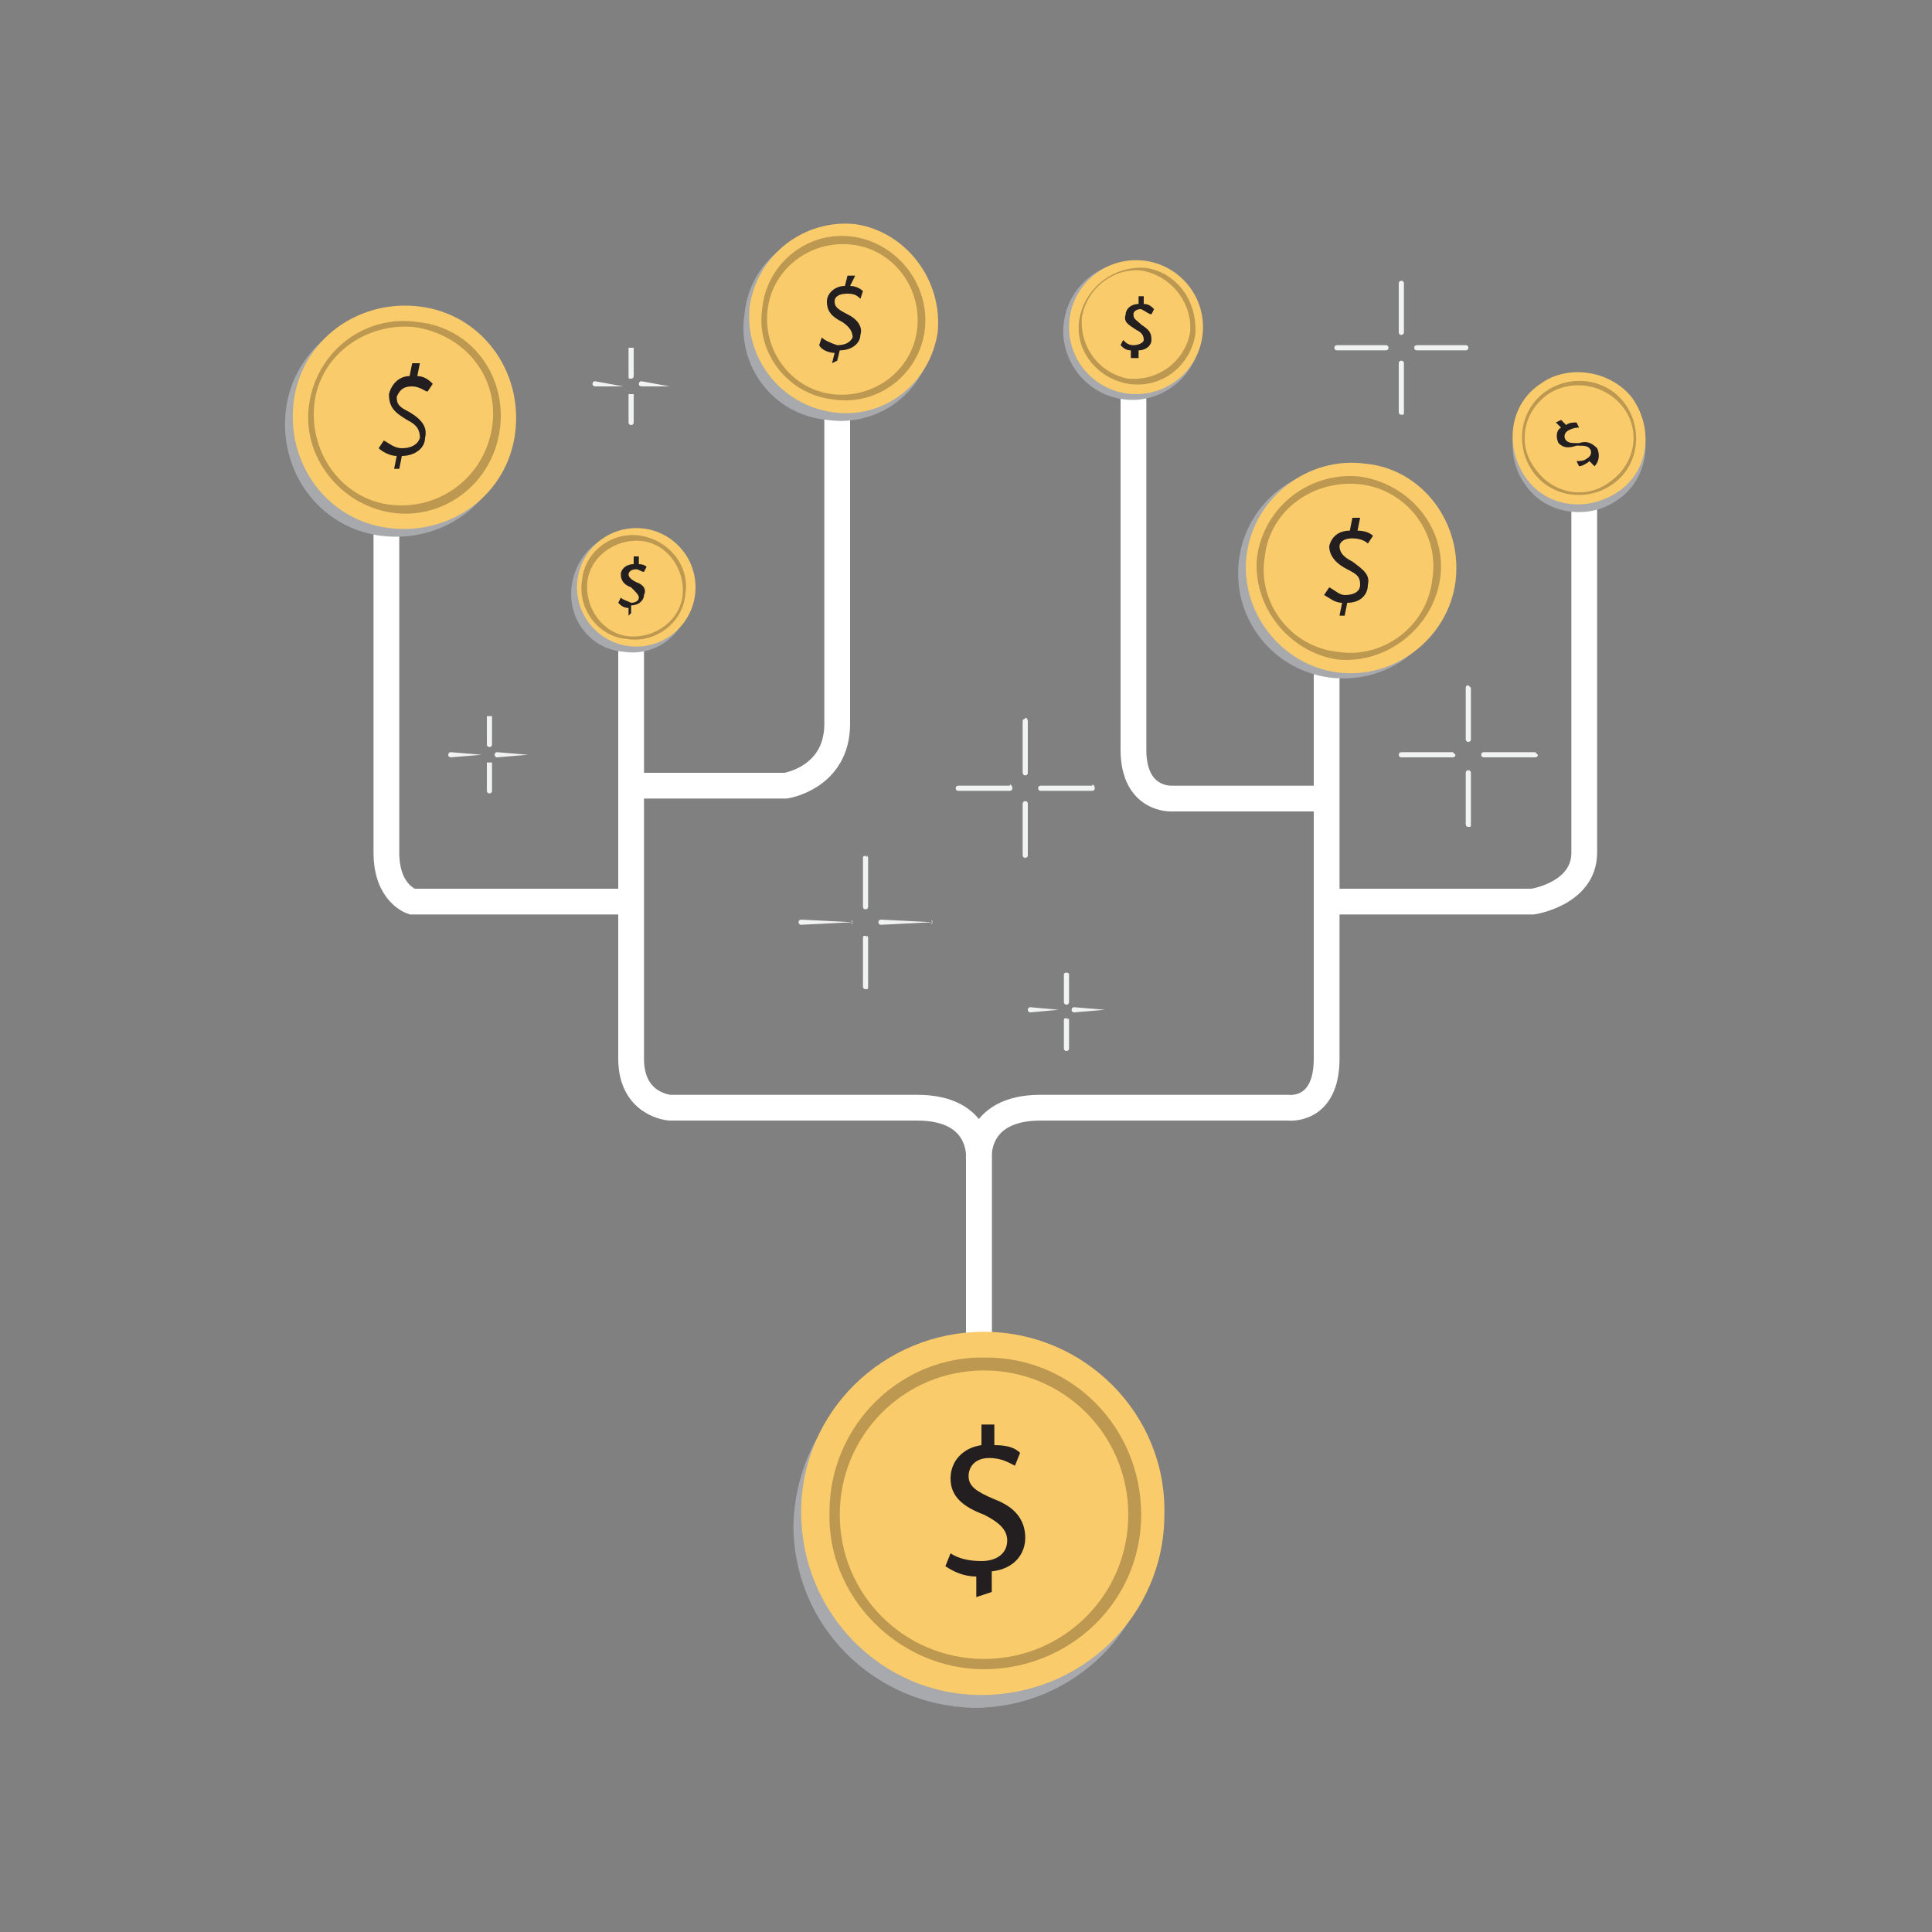 <?xml version="1.0" encoding="utf-8"?>
<!-- Generator: Adobe Illustrator 18.1.1, SVG Export Plug-In . SVG Version: 6.00 Build 0)  -->
<!DOCTYPE svg PUBLIC "-//W3C//DTD SVG 1.1//EN" "http://www.w3.org/Graphics/SVG/1.1/DTD/svg11.dtd">
<svg version="1.1" id="affiliateIcon" xmlns="http://www.w3.org/2000/svg" xmlns:xlink="http://www.w3.org/1999/xlink" x="0px"
	 y="0px" width="75px" height="75px" viewBox="0 0 75 75" enable-background="new 0 0 75 75" xml:space="preserve">
<rect x="0" y="0" width="75" height="75" fill="#808080" stroke="none"/>
<g id="stars">
	<g id="star6">
		<g>
			<path fill="#F1F2F2" d="M41.1,39.2C41.1,39.3,41.1,39.3,41.1,39.2L40,39.3c0,0-0.1,0-0.1-0.1c0,0,0-0.1,0.1-0.1L41.1,39.2
				L41.1,39.2z"/>
		</g>
		<g>
			<path fill="#F1F2F2" d="M42.9,39.2C42.9,39.3,42.9,39.3,42.9,39.2l-1.2,0.1c0,0-0.1,0-0.1-0.1c0,0,0-0.1,0.1-0.1L42.9,39.2
				L42.9,39.2z"/>
		</g>
		<g>
			<path fill="#F1F2F2" d="M41.5,39.6v1.1c0,0,0,0.1-0.1,0.1c0,0-0.1,0-0.1-0.1v-1.1C41.3,39.5,41.4,39.5,41.5,39.6
				C41.4,39.5,41.5,39.5,41.5,39.6z"/>
		</g>
		<g>
			<path fill="#F1F2F2" d="M41.5,37.8v1.1c0,0,0,0.1-0.1,0.1c0,0-0.1,0-0.1-0.1v-1.1C41.3,37.8,41.4,37.7,41.5,37.8
				C41.4,37.7,41.5,37.8,41.5,37.8z"/>
		</g>
	</g>
	<g id="star7">
		<g>
			<path fill="#F1F2F2" d="M18.7,29.3L18.7,29.3l-1.2,0.1c0,0-0.1,0-0.1-0.1c0,0,0-0.1,0.1-0.1L18.7,29.3
				C18.7,29.2,18.7,29.2,18.7,29.3z"/>
		</g>
		<g>
			<path fill="#F1F2F2" d="M20.5,29.3L20.5,29.3l-1.2,0.1c0,0-0.1,0-0.1-0.1c0,0,0-0.1,0.1-0.1L20.5,29.3
				C20.5,29.2,20.5,29.2,20.5,29.3z"/>
		</g>
		<g>
			<path fill="#F1F2F2" d="M19.1,29.6v1.1c0,0,0,0.1-0.1,0.1c0,0-0.1,0-0.1-0.1v-1.1C18.9,29.6,19,29.6,19.1,29.6L19.1,29.6z"/>
		</g>
		<g>
			<path fill="#F1F2F2" d="M19.1,27.8v1.1c0,0,0,0.1-0.1,0.1c0,0-0.1,0-0.1-0.1v-1.1C18.9,27.8,19,27.8,19.1,27.8L19.1,27.8z"/>
		</g>
	</g>
	<g id="star1">
		<g>
			<path fill="#F1F2F2" d="M24.2,15L24.2,15h-1.1c0,0-0.1,0-0.1-0.1c0,0,0-0.1,0.1-0.1L24.2,15C24.2,14.9,24.2,14.9,24.2,15z"/>
		</g>
		<g>
			<path fill="#F1F2F2" d="M26,15L26,15h-1.1c0,0-0.1,0-0.1-0.1c0,0,0-0.1,0.1-0.1L26,15C26,14.9,26,14.9,26,15z"/>
		</g>
		<g>
			<path fill="#F1F2F2" d="M24.6,15.3v1.1c0,0,0,0.1-0.1,0.1c0,0-0.1,0-0.1-0.1v-1.1C24.4,15.3,24.5,15.3,24.6,15.3
				C24.5,15.3,24.6,15.3,24.6,15.3z"/>
		</g>
		<g>
			<path fill="#F1F2F2" d="M24.6,13.5v1.1c0,0,0,0.1-0.1,0.1s-0.1,0-0.1-0.1v-1.1C24.4,13.5,24.5,13.5,24.6,13.5
				C24.5,13.5,24.6,13.5,24.6,13.5z"/>
		</g>
	</g>
	<g id="star2">
		<g>
			<path fill="#F1F2F2" d="M39.3,30.6c0,0.1-0.1,0.1-0.1,0.1h-2c-0.1,0-0.1-0.1-0.1-0.1c0-0.1,0.1-0.1,0.1-0.1h2
				C39.2,30.4,39.3,30.5,39.3,30.6z"/>
		</g>
		<g>
			<path fill="#F1F2F2" d="M42.5,30.6c0,0.1-0.1,0.1-0.1,0.1h-2c-0.1,0-0.1-0.1-0.1-0.1c0-0.1,0.1-0.1,0.1-0.1h2
				C42.4,30.4,42.5,30.5,42.5,30.6z"/>
		</g>
		<g>
			<path fill="#F1F2F2" d="M39.9,31.2v2c0,0.1-0.1,0.1-0.1,0.1c-0.1,0-0.1-0.1-0.1-0.1v-2c0-0.1,0.1-0.1,0.1-0.1
				C39.8,31.1,39.9,31.1,39.9,31.2z"/>
		</g>
		<g>
			<path fill="#F1F2F2" d="M39.9,28v2c0,0.1-0.1,0.1-0.1,0.1c-0.1,0-0.1-0.1-0.1-0.1v-2c0-0.1,0.1-0.1,0.1-0.1
				C39.8,27.8,39.9,27.9,39.9,28z"/>
		</g>
	</g>
	<g id="star3">
		<g>
			<path fill="#F1F2F2" d="M56.5,29.3c0,0.1-0.1,0.1-0.1,0.1h-2c-0.1,0-0.1-0.1-0.1-0.1c0-0.1,0.1-0.1,0.1-0.1h2
				C56.4,29.2,56.5,29.3,56.5,29.3z"/>
		</g>
		<g>
			<path fill="#F1F2F2" d="M59.7,29.3c0,0.1-0.1,0.1-0.1,0.1h-2c-0.1,0-0.1-0.1-0.1-0.1c0-0.1,0.1-0.1,0.1-0.1h2
				C59.6,29.2,59.7,29.3,59.7,29.3z"/>
		</g>
		<g>
			<path fill="#F1F2F2" d="M57.1,30v2c0,0.1,0,0.1-0.1,0.1S56.9,32,56.9,32v-2c0-0.1,0.1-0.1,0.1-0.1C57,29.9,57.1,29.9,57.1,30z"/>
		</g>
		<g>
			<path fill="#F1F2F2" d="M57.1,26.7v2c0,0.1-0.1,0.1-0.1,0.1c-0.1,0-0.1-0.1-0.1-0.1v-2c0-0.1,0.1-0.1,0.1-0.1L57.1,26.7z"/>
		</g>
	</g>
	<g id="star4">
		<g>
			<path fill="#F1F2F2" d="M33.1,35.8C33.1,35.9,33,35.9,33.1,35.8l-2,0.1c-0.1,0-0.1-0.1-0.1-0.1c0-0.1,0.1-0.1,0.1-0.1L33.1,35.8
				C33,35.7,33.1,35.7,33.1,35.8z"/>
		</g>
		<g>
			<path fill="#F1F2F2" d="M36.2,35.8C36.2,35.9,36.1,35.9,36.2,35.8l-2,0.1c-0.1,0-0.1-0.1-0.1-0.1c0-0.1,0.1-0.1,0.1-0.1
				L36.2,35.8C36.1,35.7,36.2,35.7,36.2,35.8z"/>
		</g>
		<g>
			<path fill="#F1F2F2" d="M33.7,36.4v1.9c0,0.1,0,0.1-0.1,0.1s-0.1-0.1-0.1-0.1v-1.9C33.5,36.3,33.6,36.3,33.7,36.4
				C33.6,36.3,33.7,36.3,33.7,36.4z"/>
		</g>
		<g>
			<path fill="#F1F2F2" d="M33.7,33.3v1.9c0,0.1-0.1,0.1-0.1,0.1c-0.1,0-0.1-0.1-0.1-0.1v-1.9C33.5,33.2,33.6,33.2,33.7,33.3
				C33.6,33.2,33.7,33.2,33.7,33.3z"/>
		</g>
	</g>
	<g id="star5">
		<g>
			<path fill="#F1F2F2" d="M53.9,13.5c0,0.1-0.1,0.1-0.1,0.1h-1.9c-0.1,0-0.1-0.1-0.1-0.1c0-0.1,0.1-0.1,0.1-0.1h1.9
				C53.8,13.4,53.9,13.4,53.9,13.5z"/>
		</g>
		<g>
			<path fill="#F1F2F2" d="M57,13.5c0,0.1-0.1,0.1-0.1,0.1H55c-0.1,0-0.1-0.1-0.1-0.1c0-0.1,0.1-0.1,0.1-0.1h1.9
				C56.9,13.4,57,13.4,57,13.5z"/>
		</g>
		<g>
			<path fill="#F1F2F2" d="M54.5,14.1V16c0,0.1,0,0.1-0.1,0.1S54.3,16,54.3,16v-1.9c0-0.1,0.1-0.1,0.1-0.1S54.5,14,54.5,14.1z"/>
		</g>
		<g>
			<path fill="#F1F2F2" d="M54.5,11v1.9c0,0.1-0.1,0.1-0.1,0.1c-0.1,0-0.1-0.1-0.1-0.1V11c0-0.1,0.1-0.1,0.1-0.1S54.5,10.9,54.5,11z
				"/>
		</g>
	</g>
</g>
<g>
	<path id="path0" fill="none" stroke="#FFFFFF" stroke-miterlimit="10" d="M38,60V45c0,0,0.2-2-2.4-2S26,43,26,43s-1.5-0.1-1.5-1.9
		c0-1.6,0-19.6,0-19.6"/>
	<path id="path1" fill="none" stroke="#FFFFFF" stroke-miterlimit="10" d="M38,60V45c0,0-0.2-2,2.4-2s9.6,0,9.6,0s1.5,0.2,1.5-1.9
		c0-1.6,0-19.1,0-19.1"/>
	<path id="path2" fill="none" stroke="#FFFFFF" stroke-miterlimit="10" d="M24.5,35H16c0,0-1-0.3-1-1.9S15,16,15,16"/>
	<path id="path3" fill="none" stroke="#FFFFFF" stroke-miterlimit="10" d="M24.5,30.5h6c0,0,2-0.3,2-2.4c0-1.6,0-15.6,0-15.6"/>
	<path id="path4" fill="none" stroke="#FFFFFF" stroke-miterlimit="10" d="M51.5,31h-6c0,0-1.5,0.1-1.5-1.9c0-1.6,0-16.6,0-16.6"/>
	<path id="path5" fill="none" stroke="#FFFFFF" stroke-miterlimit="10" d="M51.5,35h8c0,0,2-0.3,2-1.9s0-16.1,0-16.1"/>
</g>
<g id="coinMain">
	<path fill="#A7A9AC" d="M37.9,52.2c-3.9,0-7,3.1-7.1,7c0,3.9,3.1,7,7,7.1c3.9,0,7-3.1,7.1-7C44.9,55.4,41.7,52.2,37.9,52.2z"/>
	<g>
		<path fill="#FACB6B" d="M45.2,58.8c0,3.9-3.2,7-7.1,7s-7-3.2-7-7.1s3.2-7,7.1-7C42.1,51.7,45.3,54.9,45.2,58.8z"/>
		<path fill="#BC9850" d="M44.3,58.8c0,3.4-2.8,6-6.1,6s-6.1-2.8-6-6.1c0-3.4,2.8-6.1,6.1-6C41.6,52.7,44.3,55.4,44.3,58.8z"/>
		<path fill="#FACB6B" d="M43.8,58.8c0,3.1-2.5,5.6-5.6,5.6s-5.6-2.5-5.6-5.6s2.5-5.6,5.6-5.6C41.3,53.2,43.8,55.7,43.8,58.8z"/>
		<g>
			<path fill="#231F20" d="M37.9,62v-0.8c-0.5,0-0.9-0.2-1.2-0.4l0.2-0.5c0.3,0.2,0.7,0.3,1.2,0.3c0.6,0,1-0.3,1-0.8
				c0-0.4-0.3-0.7-0.9-1c-0.8-0.3-1.3-0.7-1.3-1.4s0.5-1.2,1.2-1.3v-0.8h0.5v0.8c0.5,0,0.8,0.1,1,0.3l-0.2,0.5
				c-0.2-0.1-0.5-0.3-1-0.3c-0.6,0-0.8,0.4-0.8,0.7c0,0.4,0.3,0.6,1,0.9c0.8,0.3,1.2,0.8,1.2,1.5c0,0.6-0.4,1.2-1.3,1.3v0.8L37.9,62
				z"/>
		</g>
	</g>
</g>
<g id="coin0">
	<path fill="#A7A9AC" d="M16,12.2c-2.4-0.3-4.6,1.3-4.9,3.7c-0.3,2.4,1.3,4.6,3.7,4.9s4.6-1.3,4.9-3.7C20.1,14.7,18.4,12.5,16,12.2z
		"/>
	<g>
		<path fill="#FACB6B" d="M20,16.8c-0.3,2.4-2.5,4-4.9,3.7s-4-2.5-3.7-4.9s2.5-4,4.9-3.7C18.7,12.2,20.3,14.4,20,16.8z"/>
		<path fill="#BC9850" d="M19.4,16.7c-0.3,2.1-2.2,3.5-4.2,3.2s-3.5-2.2-3.2-4.2c0.3-2.1,2.2-3.5,4.2-3.2
			C18.3,12.7,19.7,14.6,19.4,16.7z"/>
		<path fill="#FACB6B" d="M19.1,16.6c-0.3,1.9-2,3.2-3.9,3s-3.2-2-3-3.9s2-3.2,3.9-3C18.1,13,19.4,14.7,19.1,16.6z"/>
		<g>
			<path fill="#231F20" d="M15.3,18.2l0.1-0.5c-0.3,0-0.6-0.2-0.7-0.3l0.2-0.3c0.2,0.1,0.4,0.3,0.7,0.3s0.6-0.1,0.7-0.4
				c0-0.3-0.1-0.5-0.5-0.7c-0.5-0.3-0.7-0.5-0.7-1c0.1-0.4,0.4-0.7,0.8-0.7l0.1-0.5h0.3l-0.1,0.5c0.3,0,0.5,0.2,0.6,0.3l-0.2,0.3
				c-0.1,0-0.3-0.2-0.6-0.2c-0.4,0-0.5,0.2-0.6,0.4c0,0.3,0.1,0.4,0.5,0.6c0.5,0.3,0.7,0.6,0.6,1c0,0.4-0.4,0.7-0.9,0.7l-0.1,0.5
				H15.3z"/>
		</g>
	</g>
</g>
<g id="coin1">
	<path fill="#A7A9AC" d="M24.8,20.7c-1.3-0.2-2.4,0.7-2.6,2s0.7,2.5,2,2.6c1.3,0.2,2.4-0.7,2.6-2C27,22,26.1,20.8,24.8,20.7z"/>
	<g>
		<circle fill="#FACB6B" cx="24.7" cy="22.8" r="2.3"/>
		<path fill="#BC9850" d="M26.6,23.1c-0.1,1.1-1.2,1.9-2.3,1.7c-1.1-0.1-1.9-1.2-1.7-2.3c0.1-1.1,1.2-1.9,2.3-1.7
			C26,21,26.8,22,26.6,23.1z"/>
		<path fill="#FACB6B" d="M26.5,23.1c-0.1,1-1.1,1.7-2.1,1.6s-1.7-1.1-1.6-2.1s1.1-1.7,2.1-1.6S26.6,22.1,26.5,23.1z"/>
		<g>
			<path fill="#231F20" d="M24.4,23.9v-0.3c-0.2,0-0.3-0.1-0.4-0.2l0.1-0.2c0.1,0.1,0.2,0.1,0.4,0.2c0.2,0,0.3-0.1,0.3-0.2
				s-0.1-0.2-0.3-0.4c-0.3-0.1-0.4-0.3-0.4-0.5s0.2-0.4,0.5-0.4v-0.3h0.2v0.3c0.2,0,0.3,0.1,0.3,0.1L25,22.2c-0.1,0-0.2-0.1-0.3-0.1
				c-0.2,0-0.3,0.1-0.3,0.2s0.1,0.2,0.3,0.3c0.3,0.1,0.4,0.3,0.3,0.5c0,0.2-0.2,0.4-0.5,0.4v0.3L24.4,23.9z"/>
		</g>
	</g>
</g>
<g id="coin2">
	<path fill="#A7A9AC" d="M33,9c-2-0.3-3.9,1.1-4.1,3.2c-0.3,2,1.1,3.9,3.2,4.1c2,0.3,3.9-1.1,4.1-3.2C36.4,11.1,35,9.3,33,9z"/>
	<g>
		<path fill="#FACB6B" d="M36.4,12.9c-0.3,2-2.1,3.4-4.1,3.1c-2-0.3-3.4-2.1-3.2-4.1c0.3-2,2.1-3.4,4.1-3.2
			C35.2,9,36.6,10.9,36.4,12.9z"/>
		<path fill="#BC9850" d="M35.9,12.8c-0.2,1.7-1.8,3-3.6,2.7c-1.7-0.2-3-1.8-2.7-3.6c0.2-1.7,1.8-3,3.6-2.7
			C34.9,9.5,36.1,11.1,35.9,12.8z"/>
		<path fill="#FACB6B" d="M35.6,12.8c-0.2,1.6-1.7,2.7-3.3,2.5c-1.6-0.2-2.7-1.7-2.5-3.3s1.7-2.7,3.3-2.5
			C34.7,9.7,35.8,11.2,35.6,12.8z"/>
		<g>
			<path fill="#231F20" d="M32.3,14.1l0.1-0.4c-0.2,0-0.5-0.1-0.6-0.3l0.1-0.3c0.1,0.1,0.3,0.2,0.6,0.3c0.3,0,0.5-0.1,0.6-0.3
				c0-0.2-0.1-0.4-0.4-0.6c-0.4-0.2-0.6-0.4-0.6-0.8c0-0.3,0.3-0.6,0.7-0.6l0.1-0.4h0.3L33,11.1c0.2,0,0.4,0.1,0.5,0.2l-0.1,0.3
				c-0.1-0.1-0.2-0.2-0.5-0.2s-0.5,0.1-0.5,0.3s0.1,0.3,0.5,0.5s0.6,0.5,0.5,0.8c0,0.3-0.3,0.6-0.8,0.6L32.5,14L32.3,14.1z"/>
		</g>
	</g>
</g>
<g id="coin3">
	<path fill="#A7A9AC" d="M44.3,10.2c-1.4-0.2-2.8,0.8-3,2.3c-0.2,1.4,0.8,2.8,2.3,3c1.4,0.2,2.8-0.8,3-2.3
		C46.7,11.7,45.7,10.4,44.3,10.2z"/>
	<g>
		<circle fill="#FACB6B" cx="44.1" cy="12.7" r="2.6"/>
		<path fill="#BC9850" d="M46.4,13c-0.2,1.2-1.3,2.1-2.6,1.9c-1.2-0.2-2.1-1.3-1.9-2.5c0.2-1.2,1.3-2.1,2.6-2
			C45.7,10.6,46.5,11.7,46.4,13z"/>
		<path fill="#FACB6B" d="M46.2,12.9C46,14,45,14.8,43.8,14.7c-1.1-0.2-1.9-1.2-1.8-2.4c0.2-1.1,1.2-1.9,2.3-1.8
			C45.5,10.7,46.3,11.8,46.2,12.9z"/>
		<g>
			<path fill="#231F20" d="M43.9,13.9v-0.3c-0.2,0-0.3-0.1-0.4-0.2l0.1-0.2c0.1,0.1,0.2,0.2,0.4,0.2s0.4-0.1,0.4-0.2
				c0-0.2-0.1-0.3-0.3-0.4c-0.3-0.2-0.5-0.3-0.4-0.6c0-0.2,0.2-0.4,0.5-0.4v-0.3h0.2v0.3c0.2,0,0.3,0.1,0.4,0.2l-0.1,0.2
				c-0.1,0-0.2-0.1-0.4-0.2c-0.2,0-0.3,0.1-0.3,0.2c0,0.2,0.1,0.2,0.3,0.4c0.3,0.2,0.4,0.3,0.4,0.6c0,0.2-0.2,0.4-0.5,0.4v0.3H43.9z
				"/>
		</g>
	</g>
</g>
<g id="coin4">
	<path fill="#A7A9AC" d="M52.7,18.2c-2.3-0.3-4.3,1.3-4.6,3.5c-0.3,2.3,1.3,4.3,3.5,4.6c2.3,0.3,4.3-1.3,4.6-3.5
		S54.9,18.5,52.7,18.2z"/>
	<g>
		<path fill="#FACB6B" d="M56.5,22.6c-0.3,2.2-2.4,3.8-4.6,3.5c-2.2-0.3-3.8-2.4-3.5-4.6s2.4-3.8,4.6-3.5
			C55.2,18.2,56.8,20.3,56.5,22.6z"/>
		<path fill="#BC9850" d="M55.9,22.5c-0.3,1.9-2.1,3.3-4,3.1c-1.9-0.3-3.3-2.1-3.1-4c0.3-2,2.1-3.3,4-3.1
			C54.8,18.8,56.2,20.6,55.9,22.5z"/>
		<path fill="#FACB6B" d="M55.6,22.5c-0.2,1.8-1.9,3.1-3.7,2.8c-1.8-0.2-3.1-1.9-2.8-3.7c0.2-1.8,1.9-3,3.7-2.8S55.9,20.7,55.6,22.5
			z"/>
		<g>
			<path fill="#231F20" d="M52,23.9l0.1-0.5c-0.3,0-0.5-0.2-0.7-0.3l0.2-0.3c0.2,0.1,0.4,0.3,0.6,0.3c0.3,0,0.6-0.1,0.6-0.4
				s-0.1-0.4-0.5-0.6s-0.7-0.5-0.7-0.9c0.1-0.4,0.4-0.6,0.8-0.6l0.1-0.5h0.3l-0.1,0.5c0.3,0,0.5,0.1,0.6,0.2l-0.2,0.3
				c-0.1-0.1-0.3-0.2-0.6-0.2c-0.4,0-0.5,0.2-0.5,0.3c0,0.2,0.1,0.4,0.5,0.6c0.4,0.3,0.7,0.5,0.6,0.9c0,0.4-0.3,0.7-0.8,0.7
				l-0.1,0.5H52z"/>
		</g>
	</g>
</g>
<g id="coin5">
	<path fill="#A7A9AC" d="M59.8,15.2c-1.2,0.8-1.4,2.5-0.6,3.6c0.8,1.2,2.5,1.4,3.6,0.6c1.2-0.8,1.4-2.5,0.6-3.6
		C62.5,14.6,60.9,14.3,59.8,15.2z"/>
	<g>
		<path fill="#FACB6B" d="M63.4,15.5c0.8,1.2,0.6,2.8-0.6,3.6c-1.2,0.8-2.8,0.6-3.6-0.6s-0.6-2.8,0.6-3.6
			C60.9,14.1,62.6,14.4,63.4,15.5z"/>
		<path fill="#BC9850" d="M63.1,15.7c0.7,1,0.5,2.4-0.5,3.1c-1,0.7-2.4,0.5-3.1-0.5c-0.7-1-0.5-2.4,0.5-3.1
			C61,14.5,62.4,14.7,63.1,15.7z"/>
		<path fill="#FACB6B" d="M63,15.8c0.7,0.9,0.5,2.2-0.5,2.9c-0.9,0.7-2.2,0.5-2.9-0.5c-0.7-0.9-0.5-2.2,0.5-2.9
			C61,14.7,62.3,14.9,63,15.8z"/>
		<g>
			<path fill="#231F20" d="M61.9,18.1l-0.2-0.2c-0.1,0.1-0.3,0.2-0.4,0.2l-0.1-0.2c0.1,0,0.3,0,0.4-0.1c0.2-0.1,0.2-0.3,0.1-0.4
				c-0.1-0.1-0.2-0.1-0.5-0.1c-0.3,0.1-0.5,0.1-0.7-0.1c-0.1-0.2-0.1-0.5,0.1-0.6l-0.2-0.2l0.2-0.1l0.2,0.2c0.1-0.1,0.3-0.1,0.4-0.1
				l0.1,0.2c-0.1,0-0.2,0-0.4,0.1s-0.2,0.3-0.1,0.4c0.1,0.1,0.2,0.1,0.5,0.1c0.3-0.1,0.5,0,0.7,0.2C62.1,17.6,62.1,17.9,61.9,18.1
				l0.2,0.2L61.9,18.1z"/>
		</g>
	</g>
</g>
</svg>
